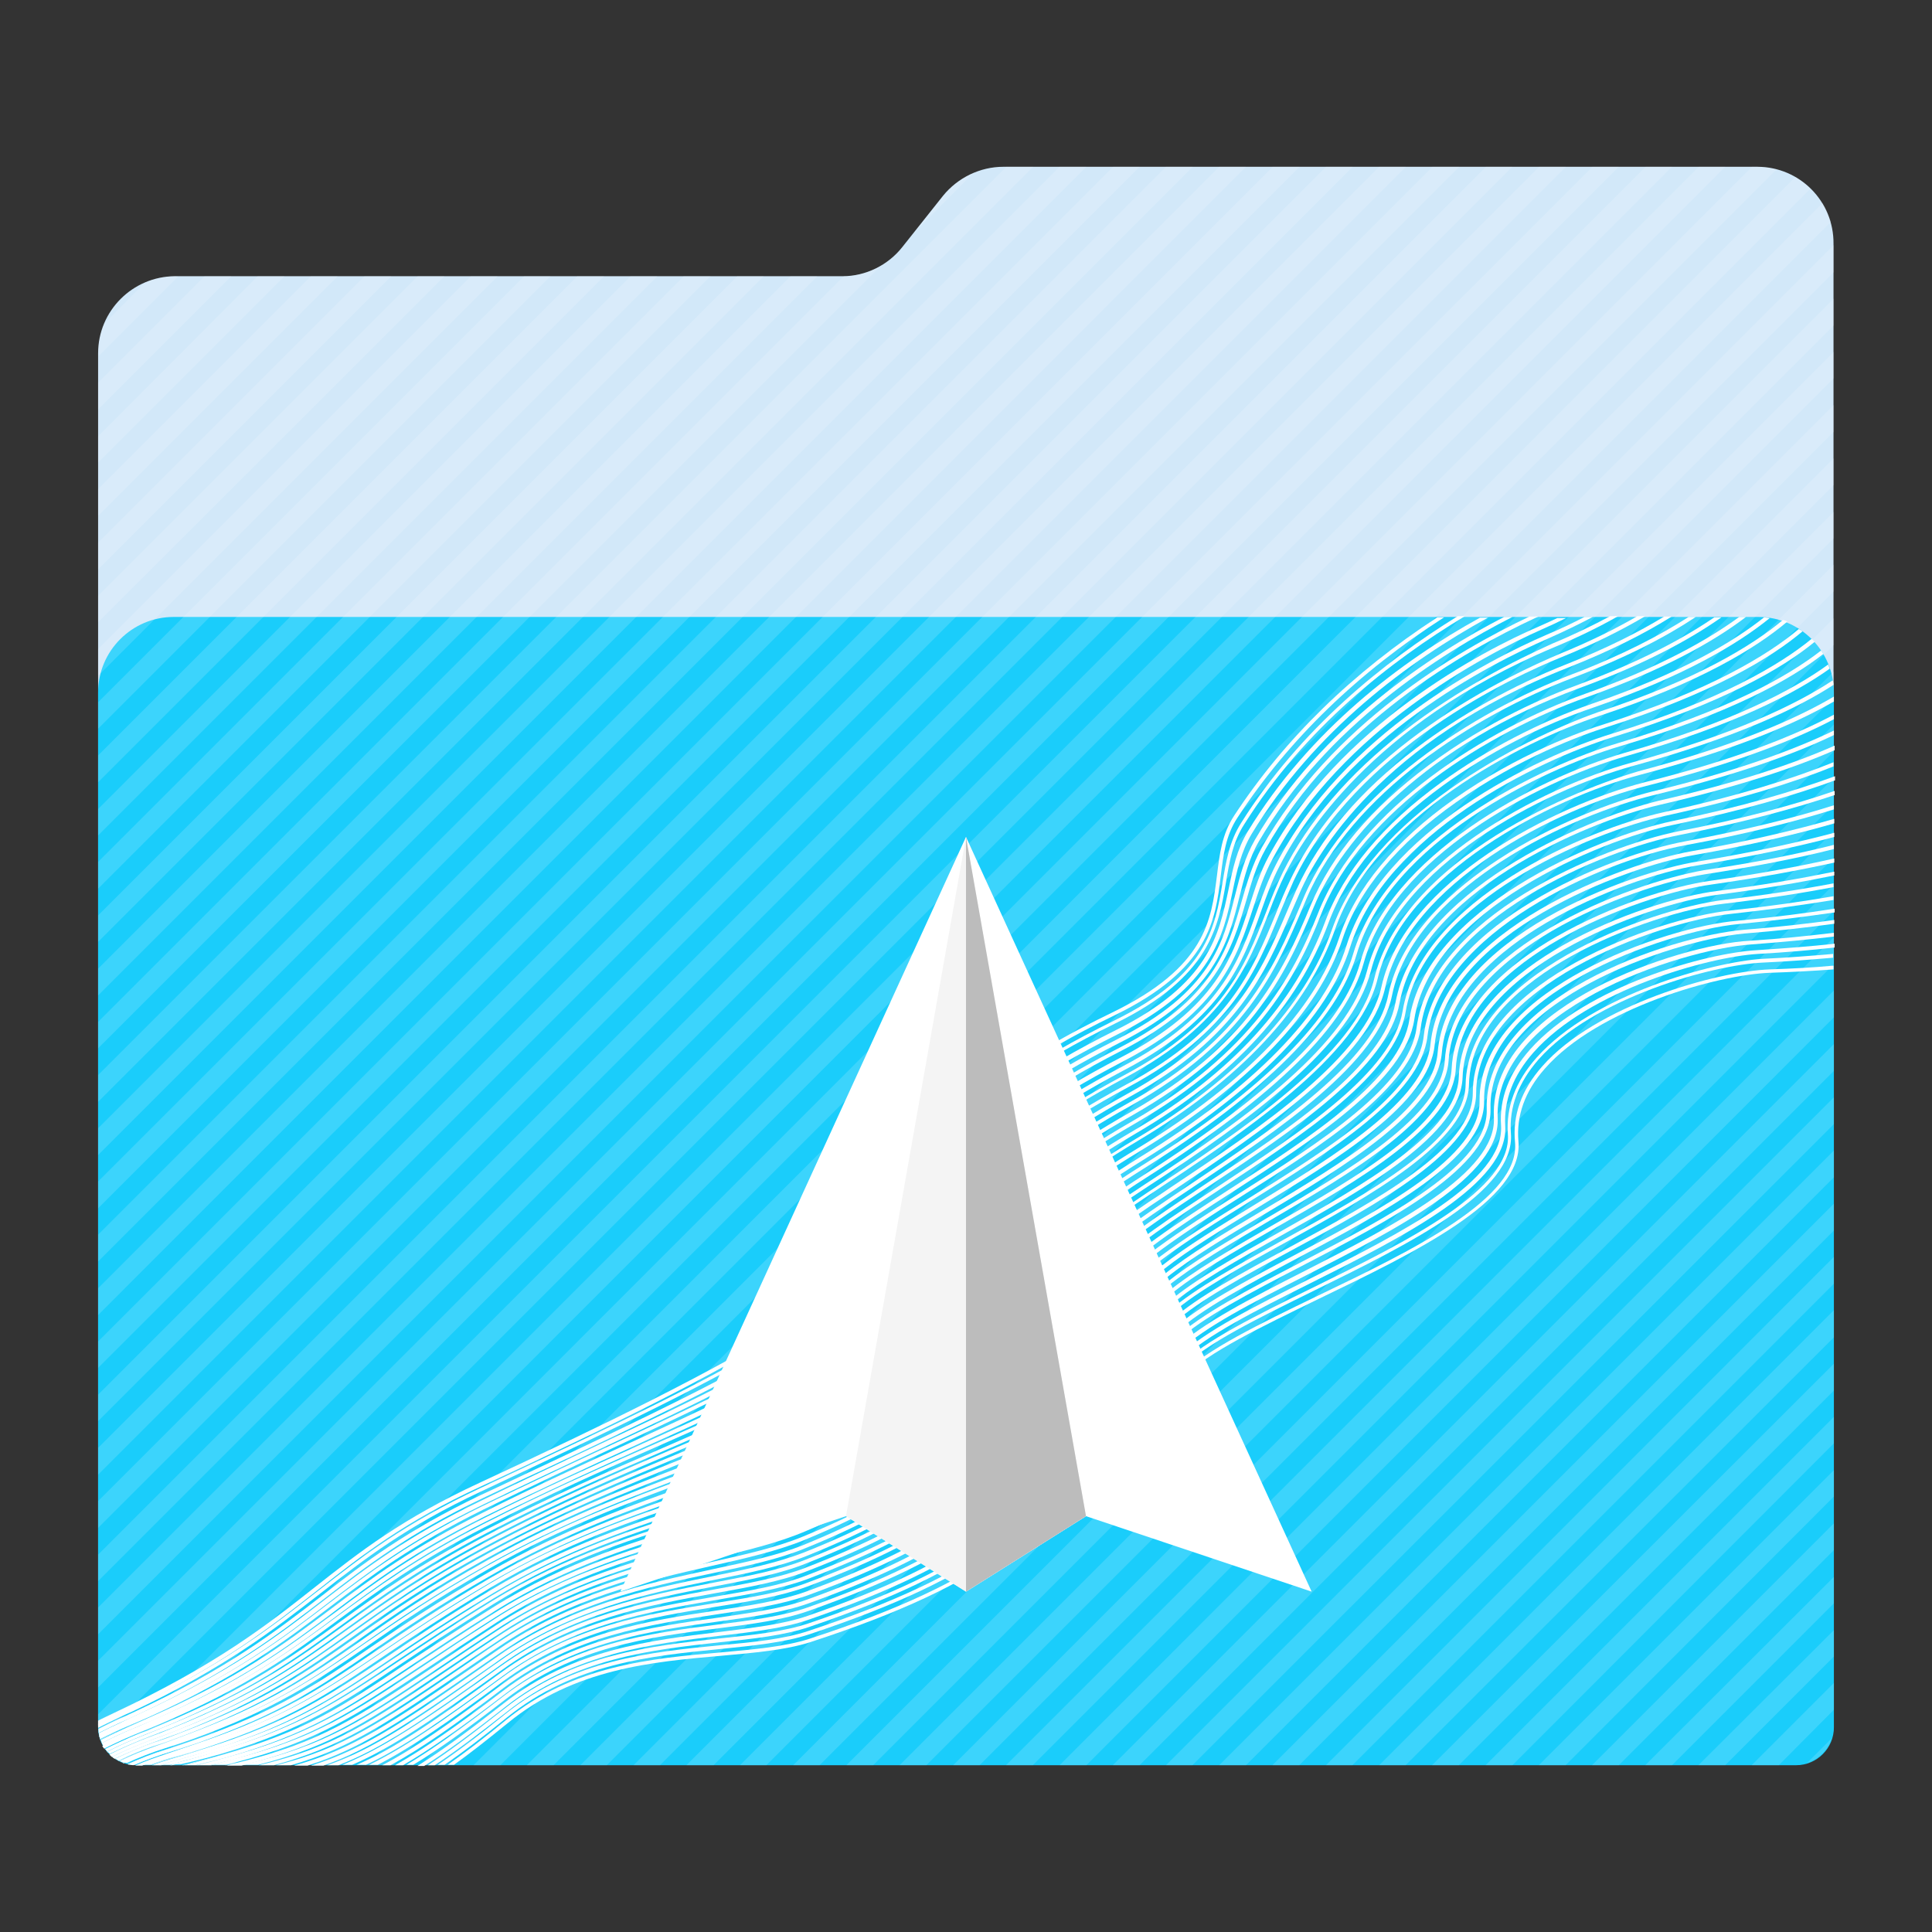 <?xml version="1.0" encoding="utf-8"?>
<!-- Generator: Adobe Illustrator 18.0.0, SVG Export Plug-In . SVG Version: 6.00 Build 0)  -->
<!DOCTYPE svg PUBLIC "-//W3C//DTD SVG 1.1//EN" "http://www.w3.org/Graphics/SVG/1.1/DTD/svg11.dtd">
<svg version="1.1"
	 id="Layer_2" xmlns:dc="http://purl.org/dc/elements/1.1/" xmlns:cc="http://creativecommons.org/ns#" xmlns:svg="http://www.w3.org/2000/svg" xmlns:rdf="http://www.w3.org/1999/02/22-rdf-syntax-ns#"
	 xmlns="http://www.w3.org/2000/svg" xmlns:xlink="http://www.w3.org/1999/xlink" x="0px" y="0px" viewBox="0 0 512 512"
	 enable-background="new 0 0 512 512" xml:space="preserve">
<rect x="0" y="0" width="512" height="512" fill="#333333" stroke="none"/>
<g>
	<path id="path3_1_" fill="#d2e8f9" d="M465.7,44.2H265.9c-6.2,0-12.1,2.9-16,7.7l-10.8,13.6c-3.8,4.8-9.7,7.7-15.8,7.7h-177
		C35.1,73.3,26,82.4,26,93.6v363.8c0,5.7,4.6,10.3,10.3,10.3h439.3c5.7,0,10.3-4.6,10.3-10.3V73.3v-8.7
		C486,53.3,476.9,44.2,465.7,44.2z"/>
	<path id="path11_1_" fill="#1acdfb" d="M476,467.8H36c-5.5,0-10-4.5-10-10V183.5c0-11,9-20,20-20h420c11,0,20,9,20,20v274.3
		C486,463.3,481.5,467.8,476,467.8z"/>
	<g opacity="0.15">
		<path fill="#FFFFFF" d="M46.3,73.2c-2.8,0.1-5.5,0.6-7.9,1.7L27.7,85.7c-1,2.4-1.6,5.2-1.6,8v0.7l21.1-21.1L46.3,73.2L46.3,73.2z"
			/>
		<polygon fill="#FFFFFF" points="54.2,73.2 26,101.4 26,108.5 61.3,73.2 		"/>
		<polygon fill="#FFFFFF" points="68.3,73.2 26,115.6 26,122.6 75.4,73.2 		"/>
		<polygon fill="#FFFFFF" points="82.4,73.2 26,129.6 26,136.7 89.5,73.2 		"/>
		<polygon fill="#FFFFFF" points="96.6,73.2 26,143.8 26,150.9 103.7,73.2 		"/>
		<polygon fill="#FFFFFF" points="110.7,73.2 26,157.9 26,164.9 117.8,73.2 		"/>
		<polygon fill="#FFFFFF" points="124.8,73.2 26,172 26,179.1 131.9,73.2 		"/>
		<polygon fill="#FFFFFF" points="138.9,73.2 26,186.1 26,193.1 145.9,73.2 		"/>
		<polygon fill="#FFFFFF" points="153,73.2 26,200.2 26,207.3 160.1,73.2 		"/>
		<polygon fill="#FFFFFF" points="167.1,73.2 26,214.4 26,221.4 174.2,73.2 		"/>
		<polygon fill="#FFFFFF" points="181.2,73.2 26,228.4 26,235.5 188.3,73.2 		"/>
		<polygon fill="#FFFFFF" points="195.4,73.2 26,242.6 26,249.6 202.4,73.2 		"/>
		<polygon fill="#FFFFFF" points="209.5,73.2 26,256.7 26,263.8 216.6,73.2 		"/>
		<path fill="#FFFFFF" d="M249.9,52l-7.8,9.8l15.9-16C254.9,47.2,252.1,49.2,249.9,52z"/>
		<path fill="#FFFFFF" d="M223.6,73.2L26,270.8v7L233.4,70.5C230.4,72.2,227.1,73.2,223.6,73.2z"/>
		<polygon fill="#FFFFFF" points="266.7,44.2 26,284.9 26,292 273.8,44.2 		"/>
		<polygon fill="#FFFFFF" points="280.8,44.2 26,299 26,306.1 287.9,44.2 		"/>
		<polygon fill="#FFFFFF" points="295,44.2 26,313.1 26,320.2 302,44.2 		"/>
		<polygon fill="#FFFFFF" points="309,44.2 26,327.2 26,334.3 316.1,44.2 		"/>
		<polygon fill="#FFFFFF" points="323.1,44.2 26,341.4 26,348.5 330.2,44.2 		"/>
		<polygon fill="#FFFFFF" points="337.3,44.2 26,355.5 26,362.5 344.4,44.2 		"/>
		<polygon fill="#FFFFFF" points="351.4,44.2 26,369.6 26,376.6 358.5,44.2 		"/>
		<polygon fill="#FFFFFF" points="365.5,44.2 26,383.7 26,390.8 372.6,44.2 		"/>
		<polygon fill="#FFFFFF" points="379.6,44.2 26,397.8 26,404.9 386.7,44.2 		"/>
		<polygon fill="#FFFFFF" points="393.8,44.2 26,412 26,419 400.8,44.2 		"/>
		<polygon fill="#FFFFFF" points="407.9,44.2 26,426 26,433.1 415,44.2 		"/>
		<polygon fill="#FFFFFF" points="422,44.2 26,440.1 26,447.2 429,44.2 		"/>
		<path fill="#FFFFFF" d="M436.1,44.2L26,454.3v3.1c0,1.1,0.2,2.3,0.5,3.4L443.1,44.2H436.1z"/>
		<path fill="#FFFFFF" d="M450.2,44.2L29.4,465c1.3,1.2,2.9,2,4.6,2.5L457.2,44.2H450.2z"/>
		<path fill="#FFFFFF" d="M465.8,44.2h-1.5L40.8,467.8h7l423-422.9C469.1,44.5,467.5,44.2,465.8,44.2z"/>
		<path fill="#FFFFFF" d="M475.8,46.9L55,467.8h7L479.8,50C478.6,48.8,477.2,47.8,475.8,46.9z"/>
		<path fill="#FFFFFF" d="M483,53.8l-413.9,414h7.1l409-409C484.6,57,483.9,55.3,483,53.8z"/>
		<polygon fill="#FFFFFF" points="486,64.9 83.2,467.8 90.2,467.8 486,72.1 		"/>
		<polygon fill="#FFFFFF" points="486,79.1 97.2,467.8 104.3,467.8 486,86.2 		"/>
		<polygon fill="#FFFFFF" points="486,93.2 111.4,467.8 118.4,467.8 486,100.2 		"/>
		<polygon fill="#FFFFFF" points="486,107.3 125.5,467.8 132.6,467.8 486,114.4 		"/>
		<polygon fill="#FFFFFF" points="486,121.4 139.6,467.8 146.7,467.8 486,128.5 		"/>
		<polygon fill="#FFFFFF" points="486,135.6 153.8,467.8 160.8,467.8 486,142.6 		"/>
		<polygon fill="#FFFFFF" points="486,149.6 167.9,467.8 174.9,467.8 486,156.7 		"/>
		<polygon fill="#FFFFFF" points="486,163.8 181.9,467.8 189.1,467.8 486,170.9 		"/>
		<polygon fill="#FFFFFF" points="486,177.9 196.1,467.8 203.1,467.8 486,184.9 		"/>
		<polygon fill="#FFFFFF" points="486,192 210.2,467.8 217.2,467.8 486,199.1 		"/>
		<polygon fill="#FFFFFF" points="486,206.1 224.3,467.8 231.4,467.8 486,213.2 		"/>
		<polygon fill="#FFFFFF" points="486,220.2 238.4,467.8 245.5,467.8 486,227.3 		"/>
		<polygon fill="#FFFFFF" points="486,234.4 252.6,467.8 259.6,467.8 486,241.4 		"/>
		<polygon fill="#FFFFFF" points="486,248.4 266.6,467.8 273.7,467.8 486,255.5 		"/>
		<polygon fill="#FFFFFF" points="486,262.5 280.8,467.8 287.9,467.8 486,269.6 		"/>
		<polygon fill="#FFFFFF" points="486,276.7 294.9,467.8 302,467.8 486,283.8 		"/>
		<polygon fill="#FFFFFF" points="486,290.8 309,467.8 316,467.8 486,297.9 		"/>
		<polygon fill="#FFFFFF" points="486,304.9 323.1,467.8 330.2,467.8 486,312 		"/>
		<polygon fill="#FFFFFF" points="486,319 337.2,467.8 344.3,467.8 486,326.1 		"/>
		<polygon fill="#FFFFFF" points="486,333.1 351.4,467.8 358.4,467.8 486,340.2 		"/>
		<polygon fill="#FFFFFF" points="486,347.2 365.5,467.8 372.5,467.8 486,354.4 		"/>
		<polygon fill="#FFFFFF" points="486,361.4 379.5,467.8 386.6,467.8 486,368.5 		"/>
		<polygon fill="#FFFFFF" points="486,375.5 393.7,467.8 400.8,467.8 486,382.5 		"/>
		<polygon fill="#FFFFFF" points="486,389.6 407.8,467.8 414.9,467.8 486,396.6 		"/>
		<polygon fill="#FFFFFF" points="486,403.7 421.9,467.8 429,467.8 486,410.8 		"/>
		<polygon fill="#FFFFFF" points="486,417.9 436,467.8 443.1,467.8 486,424.9 		"/>
		<polygon fill="#FFFFFF" points="486,432 450.1,467.8 457.2,467.8 486,439 		"/>
		<polygon fill="#FFFFFF" points="486,446 464.2,467.8 471.4,467.8 486,453.1 		"/>
		<path fill="#FFFFFF" d="M485.4,460.7l-6.5,6.5C482,466.2,484.4,463.8,485.4,460.7z"/>
	</g>
</g>
<g id="g13">
	<path id="path15" fill="#FFFFFF" d="M31,454.6c0.9-0.4,1.8-0.8,2.7-1.2c25.2-12.1,38.1-22.3,50.6-32.1c11.7-9.2,22.8-18,43.2-27.4
		c34-15.8,61.1-29,82.6-42.4c15-9.4,19.9-18.9,25-29.1c7.6-15,16.3-32,60.2-53.3c25.2-12.2,26.8-25.3,28.2-36.9
		c0.7-5.6,1.3-10.8,4.5-15.6c13.5-20.6,31.9-38.4,54.7-53h-1.8c-22.4,14.6-40.4,32.1-53.8,52.5c-3.3,5-3.9,10.3-4.6,16
		c-1.5,11.9-3,24.2-27.7,36.2c-44.2,21.4-52.9,38.6-60.6,53.8c-5.1,10-9.9,19.5-24.7,28.7C188,364,161,377.2,127,393
		c-20.5,9.5-31.6,18.2-43.4,27.5c-12.9,10.2-26.3,20.7-53.5,33.5c-1.4,0.7-2.8,1.3-4.1,2v1.1C27.6,456.2,29.3,455.4,31,454.6z"/>
	<path id="path17" fill="#FFFFFF" d="M328.9,218.1c-3.1,4.9-4,10.2-4.9,15.7c-2,12.1-4.1,24.6-28.8,36.7
		c-43.3,21.3-52.3,38.3-60.2,53.3c-5.3,10-10.3,19.5-25.4,28.8c-20.4,12.6-44.6,24.1-82.4,41.8c-20.2,9.5-31.1,18-42.8,27.1
		c-12.5,9.7-25.3,19.8-50.7,31.7c-1,0.5-2.1,1-3.2,1.5c-1.6,0.7-3.1,1.5-4.5,2.2v0.7c0,0.1,0,0.2,0,0.3c1.9-1,3.9-1.9,5.9-2.9
		c1.1-0.5,2.1-1,3.1-1.4c24.9-11.8,37.6-21.8,50-31.4c11.6-9,22.5-17.6,42.6-27c37.8-17.8,62-29.3,82.5-41.9
		c15.3-9.4,20.4-19,25.7-29.2c7.9-14.9,16.8-31.7,59.8-52.9c25.1-12.3,27.3-25.7,29.3-37.4c0.9-5.5,1.8-10.6,4.8-15.3
		c16.1-25.6,38.9-43.4,58.5-55.2h-1.9C366.9,175.3,344.7,193,328.9,218.1z"/>
	<path id="path19" fill="#FFFFFF" d="M33.7,453.4c-0.9,0.4-1.8,0.8-2.7,1.2c-1.7,0.8-3.4,1.6-5,2.4l0,0c1.5-0.7,3-1.5,4.5-2.2
		C31.6,454.4,32.6,453.9,33.7,453.4z"/>
	<path id="path21" fill="#FFFFFF" d="M330.7,220.3c-2.9,4.8-4,9.9-5.1,15.3c-2.6,12.3-5.2,25.1-29.9,37.4
		c-42.5,21.2-51.7,38-59.8,52.9c-5.5,10.1-10.8,19.6-26.1,29c-17.5,10.6-38.7,20.7-65.6,33.4c-5.4,2.5-10.9,5.2-16.8,7.9
		c-19.8,9.5-30.7,17.8-42.1,26.7c-12.3,9.5-25.1,19.4-50.2,31c-1.2,0.6-2.4,1.1-3.6,1.7c-1.9,0.9-3.7,1.7-5.4,2.6c0,0.3,0,0.6,0.1,1
		c2.2-1.1,4.4-2.2,6.8-3.2c1.2-0.5,2.4-1.1,3.5-1.6c24.6-11.5,37.2-21.3,49.4-30.7c11.4-8.8,22.2-17.2,41.9-26.6
		c5.8-2.8,11.4-5.4,16.8-7.9c26.9-12.7,48.2-22.8,65.7-33.4c15.6-9.5,20.9-19.1,26.5-29.3c8.1-14.7,17.2-31.4,59.4-52.4
		c25.1-12.5,28-26.1,30.5-38.1c1.1-5.3,2.2-10.3,5-15c16.6-27.4,41.7-45.8,62.6-57.3h-2.1C371.5,175.1,347.1,193.4,330.7,220.3z"/>
	<path id="path23" fill="#FFFFFF" d="M35.1,453.9c-1,0.5-2.1,0.9-3.1,1.4c-2.1,0.9-4,1.9-5.9,2.9c0,0,0,0,0,0.1
		c1.7-0.9,3.5-1.8,5.4-2.6C32.7,455,33.9,454.4,35.1,453.9z"/>
	<path id="path25" fill="#FFFFFF" d="M332.6,222.5c-2.7,4.7-4,9.6-5.3,14.8c-3.1,12.6-6.4,25.6-31.2,38.1
		c-41.6,21-51.1,37.7-59.4,52.4c-5.8,10.1-11.2,19.7-26.9,29.1c-15,9-32.5,17.2-54.6,27.6c-8.7,4.1-17.8,8.4-27.7,13.2
		c-19.5,9.4-30.7,18-41.5,26.3c-12.2,9.4-24.9,19.1-49.6,30.4c-1.3,0.6-2.6,1.2-4,1.9c-2.2,1-4.2,2-6.2,3c0,0.3,0.1,0.6,0.2,0.9
		c2.4-1.2,4.9-2.4,7.5-3.5c1.4-0.6,2.7-1.2,4.1-1.8c24.2-11.1,36.7-20.7,48.8-30c11.3-8.6,22-16.8,41.3-26.2
		c9.9-4.8,18.9-9,27.7-13.2c22.2-10.4,39.7-18.7,54.7-27.7c15.9-9.5,21.4-19.2,27.3-29.5c8.3-14.6,17.7-31.1,59-52
		c25.2-12.7,28.7-26.6,31.7-38.8c1.3-5.1,2.5-10,5.1-14.5c17.9-30.6,48.1-49.8,67.2-59.5h-2.2C379.2,173.5,350.1,192.5,332.6,222.5z
		"/>
	<path id="path27" fill="#FFFFFF" d="M36.4,454.3c-1.1,0.5-2.3,1-3.5,1.6c-2.4,1-4.6,2.1-6.8,3.2c0,0,0,0,0,0.1c2-1,4.1-2,6.2-3
		C33.7,455.6,35.1,455,36.4,454.3z"/>
	<path id="path29" fill="#FFFFFF" d="M334.4,224.6c-2.5,4.5-3.9,9.2-5.3,14.1c-3.7,12.9-7.6,26.2-32.5,39
		c-40.7,20.9-50.4,37.4-58.9,51.9c-6.3,10.6-11.7,19.8-27.7,29.3c-13.4,7.9-29.3,15.3-47.7,23.9c-10.3,4.8-22,10.3-34.6,16.4
		c-19.1,9.4-30.1,17.8-40.8,25.9c-12.1,9.2-24.6,18.7-49,29.6c-1.5,0.7-3,1.4-4.6,2.1c-2.4,1.1-4.8,2.2-7,3.3
		c0.1,0.3,0.2,0.6,0.2,0.8c2.6-1.3,5.3-2.6,8.2-3.8c1.4-0.6,2.8-1.2,4.2-1.8C63,444.4,75.4,435,87.5,425.8
		c10.7-8.1,21.7-16.4,40.7-25.8c12.5-6.1,24.2-11.6,34.5-16.4c18.4-8.6,34.4-16,47.8-23.9c16.3-9.6,22-19.3,28.1-29.7
		c8.5-14.4,18.1-30.8,58.5-51.5c25.4-13,29.4-27.1,33.1-39.6c1.4-4.9,2.7-9.5,5.2-13.9c18.5-33.1,52.7-52.5,71.4-61.2
		c0.3-0.1,0.6-0.3,0.9-0.4h-2.4C386.3,172.4,352.8,191.9,334.4,224.6z"/>
	<path id="path31" fill="#FFFFFF" d="M37.8,454.8c-1.3,0.6-2.7,1.2-4.1,1.8c-2.6,1.1-5.1,2.3-7.5,3.5c0,0,0,0,0,0.1
		c2.2-1.1,4.5-2.3,7-3.3C34.8,456.1,36.4,455.4,37.8,454.8z"/>
	<path id="path33" fill="#FFFFFF" d="M336.3,226.8c-2.3,4.2-3.7,8.6-5.2,13.3c-4.3,13.3-8.8,27-34,40.1
		c-39.9,20.7-49.8,37-58.5,51.4c-6.5,10.7-12.1,20-28.5,29.5c-12.2,7.1-26.5,13.6-43,21.2c-11.7,5.4-24.9,11.4-39.2,18.6
		c-18.7,9.3-29.6,17.5-40.1,25.4c-12.6,9.5-24.6,18.5-48.8,29.1c-1.5,0.7-3.1,1.4-4.7,2.1c-2.7,1.2-5.2,2.4-7.6,3.6
		c0.1,0.3,0.2,0.5,0.3,0.8c2.7-1.4,5.7-2.8,8.7-4c1.6-0.7,3.1-1.3,4.6-1.9c23.7-10.5,35.6-19.4,48.1-28.8
		c10.5-7.9,21.4-16.1,40-25.3c14.4-7.1,27.6-13.2,39.2-18.5c16.5-7.6,30.8-14.1,43-21.3c16.6-9.7,22.6-19.5,28.9-29.8
		c8.7-14.3,18.5-30.4,58.1-51c25.6-13.3,30.3-27.8,34.5-40.7c1.5-4.6,2.9-8.9,5.2-13.1c18.4-34.2,56-53.9,71.3-60.7
		c2.3-1,4.4-2,6.4-3h-2.3c-1.5,0.7-3,1.4-4.6,2.1C392.7,172.5,354.9,192.3,336.3,226.8z"/>
	<path id="path35" fill="#FFFFFF" d="M38.9,455.4c-1.4,0.6-2.8,1.2-4.2,1.8c-2.9,1.2-5.6,2.5-8.2,3.8c0,0,0,0,0,0.1
		c2.4-1.2,4.9-2.5,7.6-3.6C35.8,456.8,37.4,456.1,38.9,455.4z"/>
	<path id="path37" fill="#FFFFFF" d="M338.2,229c-2,3.9-3.5,7.9-5,12.2c-4.9,13.7-10,27.9-35.7,41.4c-39,20.6-49.1,36.7-58,50.9
		c-6.7,10.8-12.6,20.1-29.3,29.7c-11.3,6.5-24.4,12.4-39.5,19.2c-12.6,5.7-26.9,12.1-42.6,20c-18.3,9.3-29,17.2-39.4,25
		c-12.6,9.3-24.5,18.2-48.4,28.5c-1.6,0.7-3.3,1.5-5.1,2.2c-2.9,1.2-5.6,2.5-8.2,3.8c0.1,0.3,0.2,0.5,0.4,0.8c2.9-1.5,6-2.9,9.3-4.2
		c1.7-0.7,3.3-1.3,4.8-2c23.5-10.2,35.4-19,47.8-28.3c10.4-7.7,21.1-15.7,39.3-24.9c15.7-7.9,30-14.3,42.6-20
		c15.2-6.8,28.2-12.7,39.6-19.2c17-9.7,23.2-19.6,29.7-30c8.8-14.1,18.8-30.1,57.6-50.6c26-13.7,31.4-28.7,36.1-42
		c1.5-4.2,2.9-8.2,4.9-12c17.6-34.2,55.6-53.5,71.2-60.3c4.3-1.9,8.2-3.8,11.8-5.7h-2.2c-3.1,1.6-6.4,3.2-10,4.7
		C394.2,175,356,194.5,338.2,229z"/>
	<path id="path39" fill="#FFFFFF" d="M40.2,455.9c-1.5,0.6-3,1.3-4.6,1.9c-3.1,1.3-6,2.6-8.7,4c0,0,0,0,0,0.1
		c2.6-1.3,5.3-2.6,8.2-3.8C36.9,457.4,38.6,456.6,40.2,455.9z"/>
	<path id="path41" fill="#FFFFFF" d="M372,193.8c-14.6,11.3-25.3,23.9-32,37.3c-1.7,3.5-3.1,7-4.5,10.7
		c-5.6,14.3-11.3,29.1-37.5,43.1c-38.1,20.4-48.4,36.3-57.5,50.4c-7,10.8-13,20.2-30.2,29.9c-10.6,6-22.7,11.3-36.8,17.5
		c-13.4,5.9-28.6,12.6-45.4,21.2c-17.9,9.2-28.5,17-38.8,24.5c-12.5,9.2-24.3,17.9-48.1,28c-1.7,0.8-3.5,1.5-5.4,2.3
		c-3.1,1.3-5.9,2.6-8.7,4c0.1,0.2,0.3,0.5,0.5,0.7c3-1.5,6.2-3,9.7-4.4c1.8-0.7,3.4-1.4,5.1-2.1c23.3-10,35.1-18.6,47.5-27.8
		c10.2-7.5,20.8-15.3,38.6-24.4c16.7-8.6,31.9-15.3,45.3-21.2c14.1-6.2,26.2-11.6,36.8-17.6c17.4-9.8,23.8-19.7,30.5-30.2
		c9-14,19.2-29.8,57.1-50.1c26.5-14.2,32.6-29.8,38-43.6c1.4-3.7,2.8-7.2,4.5-10.6c4.4-8.9,22.5-39.4,71-59.8
		c6.5-2.7,12.2-5.5,17.1-8.3h-2.1c-4.5,2.4-9.6,4.9-15.4,7.3C401.6,175,386.7,182.4,372,193.8z"/>
	<path id="path43" fill="#FFFFFF" d="M41.4,456.5c-1.6,0.7-3.2,1.3-4.8,2c-3.3,1.3-6.4,2.7-9.3,4.2c0,0,0,0,0,0.1
		c2.7-1.4,5.6-2.7,8.7-4C37.9,458,39.6,457.2,41.4,456.5z"/>
	<path id="path45" fill="#FFFFFF" d="M341.9,233.3c-1.4,2.9-2.6,5.8-3.8,8.9c-6.2,15-12.5,30.6-39.6,45.2
		c-37.4,20.2-47.8,35.9-57,49.9c-7.2,10.9-13.4,20.4-31,30.1c-10.1,5.6-21.5,10.5-34.8,16.3c-14,6-29.8,12.9-47.3,21.9
		c-17.5,9.1-27.9,16.7-38,24c-12.5,9.1-24.3,17.7-47.8,27.5c-1.8,0.8-3.7,1.6-5.6,2.3c-3.2,1.3-6.2,2.7-9.1,4.1
		c0.2,0.2,0.3,0.5,0.5,0.7c3.1-1.6,6.5-3.1,10-4.5c1.8-0.7,3.6-1.4,5.3-2.1c23.2-9.7,34.9-18.3,47.3-27.3
		c10.1-7.3,20.5-14.9,37.9-24s33.3-15.9,47.2-21.9c13.3-5.7,24.7-10.7,34.9-16.3c17.7-9.9,24.3-19.9,31.3-30.4
		c9.1-13.8,19.5-29.5,56.7-49.6c27.4-14.7,34.1-31.2,40-45.7c1.3-3.1,2.5-6,3.8-8.9c16.6-35,58.5-54.3,70.9-59.3
		c8.9-3.6,16.2-7.3,22.3-10.9h-2.1c-5.7,3.3-12.5,6.7-20.6,10C400.8,178.6,358.6,197.9,341.9,233.3z"/>
	<path id="path47" fill="#FFFFFF" d="M42.6,457.1c-1.6,0.7-3.3,1.4-5.1,2.1c-3.4,1.4-6.6,2.8-9.7,4.4c0,0,0,0,0,0.1
		c2.9-1.5,5.9-2.8,9.1-4.1C38.9,458.6,40.7,457.8,42.6,457.1z"/>
	<path id="path49" fill="#FFFFFF" d="M375.3,198.3c-14.9,11.3-25.5,23.8-31.6,37.2c-0.9,2-1.8,4.1-2.7,6.2
		c-6.5,15.3-13.9,32.5-42.1,48.1c-36,19.9-46.5,35.5-55.8,49.2c-7.5,11.2-14,20.8-32.5,30.4c-9.2,4.8-19.4,9.1-31.1,14.1
		c-15,6.4-31.9,13.6-50.9,23.6c-17,9-27.3,16.4-37.2,23.5c-13,9.4-24.3,17.5-47.7,27c-1.9,0.8-3.8,1.6-5.8,2.4
		c-3.3,1.3-6.5,2.7-9.4,4.2c0.2,0.2,0.4,0.4,0.6,0.6c3.2-1.6,6.7-3.1,10.3-4.5c2.1-0.8,4.1-1.6,6-2.3c22.6-9.3,33.8-17.4,46.6-26.6
		c9.9-7.1,20.1-14.5,37.1-23.5c18.9-10,35.9-17.2,50.8-23.5c11.8-5,21.9-9.3,31.2-14.1c18.7-9.8,25.3-19.5,32.9-30.8
		c9.2-13.7,19.7-29.2,55.5-48.9c28.5-15.7,36-33.2,42.6-48.6c0.9-2.1,1.8-4.1,2.7-6.2c4-8.9,20.9-39.3,70.8-58.9
		c11.4-4.5,20.4-9.1,27.4-13.5h-2c-6.7,4.1-15.2,8.4-25.8,12.6C401,181.6,386.9,189.5,375.3,198.3z"/>
	<path id="path51" fill="#FFFFFF" d="M43.7,457.7c-1.7,0.7-3.5,1.4-5.3,2.1c-3.6,1.4-6.9,2.9-10,4.5c0,0,0,0,0.1,0.1
		c3-1.5,6.1-2.9,9.4-4.2C39.9,459.3,41.8,458.5,43.7,457.7z"/>
	<path id="path53" fill="#FFFFFF" d="M345.6,237.6l-1,2.4c-7.1,16.6-15.1,35.3-45.2,52.1c-35.1,19.6-45.8,35.1-55.2,48.7
		c-7.8,11.3-14.5,21-33.5,30.7c-8.8,4.5-19,8.7-29.7,13.2c-15.4,6.4-32.8,13.6-52.3,24c-16.5,8.8-27.1,16.4-36.4,23
		c-12.9,9.2-24.1,17.2-47,26.4c-2.1,0.9-4.3,1.7-6.6,2.6c-3.4,1.3-6.7,2.8-9.7,4.3c0.2,0.2,0.4,0.4,0.6,0.6
		c3.3-1.6,6.8-3.1,10.5-4.5c2.3-0.8,4.4-1.6,6.5-2.4c22.3-9,33.5-17,46.2-26.1c9.3-6.6,19.8-14.1,36.2-23
		c19.4-10.4,36.8-17.6,52.2-24c10.8-4.5,20.9-8.7,29.8-13.2c19.2-9.8,26-19.6,33.8-31c9.4-13.5,20-28.9,54.9-48.4
		c30.4-17,38.5-35.9,45.6-52.6l1-2.4c12-27.8,44.3-48.4,70.6-58.4c14.2-5.4,24.7-10.9,32.5-16.1h-1.9c-7.5,4.8-17.5,10.1-30.9,15.2
		C390.3,188.8,357.7,209.6,345.6,237.6z"/>
	<path id="path55" fill="#FFFFFF" d="M45.4,458.1c-1.9,0.8-3.9,1.5-6,2.3c-3.7,1.4-7.1,2.9-10.3,4.5c0,0,0.1,0,0.1,0.1
		c3-1.5,6.2-3,9.7-4.3C41.1,459.8,43.3,458.9,45.4,458.1z"/>
	<path id="path57" fill="#FFFFFF" d="M378.6,202.8c-15.2,11.3-25.7,23.8-31.2,37c-7.8,19-17.3,37.5-47.6,54.8
		c-34.2,19.4-45,34.7-54.6,48.1c-8.1,11.4-15,21.2-34.5,30.9c-8.5,4.3-18.3,8.3-28.7,12.5c-15.7,6.3-33.4,13.5-53.2,24.2
		c-16.2,8.7-26.6,16.1-35.7,22.6c-12.7,9-23.9,16.9-46.4,25.7c-2.2,0.9-4.6,1.8-7.1,2.7c-3.5,1.3-6.8,2.8-9.9,4.3
		c0.2,0.2,0.5,0.4,0.7,0.5c3.3-1.6,6.9-3.1,10.7-4.5c2.3-0.8,4.4-1.6,6.4-2.3c22.3-8.8,33.5-16.7,46.2-25.7
		c9.1-6.5,19.5-13.8,35.6-22.5c19.7-10.6,37.5-17.8,53.1-24.1c10.4-4.2,20.2-8.2,28.8-12.5c19.7-9.9,26.7-19.8,34.8-31.2
		c9.5-13.4,20.2-28.5,54.2-47.8c30.5-17.4,40.1-36,48-55.2c7.5-18.2,29.9-43,70.5-58c17.2-6.3,29.1-12.8,37.5-18.7h-1.9
		c-8,5.5-19.5,11.7-35.9,17.8C410.4,184.3,394.4,191,378.6,202.8z"/>
	<path id="path59" fill="#FFFFFF" d="M46.8,458.6c-2.1,0.8-4.2,1.6-6.5,2.4c-3.8,1.4-7.2,2.9-10.5,4.5c0,0,0.1,0,0.1,0.1
		c3.1-1.5,6.4-3,9.9-4.3C42.2,460.4,44.5,459.5,46.8,458.6z"/>
	<path id="path61" fill="#FFFFFF" d="M349.3,242c-6.7,17-17.7,36.9-49,55c-33.7,19.4-44.7,34.4-54.5,47.6
		c-8.3,11.3-15.5,21-34.9,31.1c-8.7,4.6-18.5,8.4-29.9,12.8c-15.4,6-32.9,12.8-51.9,23.3c-15.5,8.5-25.6,15.6-34.5,21.9
		c-13.4,9.4-24.2,17-47,25.6c-2.2,0.9-4.6,1.8-7,2.6c-3.5,1.3-6.8,2.7-10,4.2c0.3,0.2,0.5,0.3,0.8,0.5c3.3-1.6,6.9-3.1,10.7-4.3
		c2.5-0.8,4.8-1.7,7-2.5c22-8.4,32.8-16,46-25.3c8.9-6.3,19-13.3,34.4-21.8c19-10.5,36.4-17.3,51.8-23.2c11.4-4.4,21.2-8.3,30-12.9
		c19.5-10.2,26.8-20.1,35.2-31.4c9.7-13.1,20.7-28,54.2-47.4c31.6-18.2,42.7-38.3,49.4-55.5c10.9-27.8,44.7-48.4,70.3-57.5
		c20.5-7.3,33.8-14.8,42.3-21.3h-1.8c-8.2,6-21,13.3-40.9,20.4C394.4,193.1,360.3,213.9,349.3,242z"/>
	<path id="path63" fill="#FFFFFF" d="M47.6,459.3c-2,0.8-4.2,1.6-6.4,2.3c-3.8,1.3-7.3,2.8-10.7,4.5c0,0,0.1,0,0.1,0.1
		c3.1-1.5,6.4-2.9,10-4.2C43.1,461.1,45.4,460.2,47.6,459.3z"/>
	<path id="path65" fill="#FFFFFF" d="M382,207.3c-15.5,11.2-25.9,23.7-30.8,36.9c-8.2,22-24.7,40.1-50.4,55.2
		c-32.7,19.2-43.9,34-53.8,47c-8.6,11.4-16.1,21.2-35.9,31.4c-8.5,4.4-18.1,8-29.2,12.2c-15.7,5.9-33.4,12.6-52.6,23.4
		c-14.9,8.3-24.8,15.2-33.5,21.3c-13.4,9.3-24.2,16.8-46.6,25.1c-2.4,0.9-4.9,1.9-7.6,2.8c-3.5,1.2-6.8,2.6-9.9,4.1
		c0.3,0.1,0.6,0.3,0.9,0.4c3.3-1.5,6.8-2.9,10.5-4.2c2.6-0.8,5-1.7,7.3-2.5c22-8.2,32.7-15.7,46-24.9c8.7-6.1,18.6-12.9,33.4-21.2
		c19.2-10.7,36.9-17.4,52.5-23.3c10.7-4,20.7-7.8,29.3-12.3c20-10.3,27.5-20.2,36.2-31.7c9.8-13,21-27.6,53.5-46.8
		c25.9-15.2,42.6-33.5,50.8-55.7c4.8-13,15.1-25.3,30.4-36.4c11.6-8.4,26.1-16,39.8-20.6c24-8.3,38.2-16.8,46.7-23.7
		c-0.5-0.1-1-0.1-1.5-0.2c-8,6.4-22,14.8-45.6,22.9C408.3,191.2,393.7,198.8,382,207.3z"/>
	<path id="path67" fill="#FFFFFF" d="M49.1,459.8c-2.2,0.8-4.6,1.7-7,2.5c-3.8,1.3-7.3,2.8-10.7,4.3c0,0,0.1,0,0.1,0.1
		c3.1-1.5,6.4-2.9,9.9-4.1C44.2,461.7,46.7,460.8,49.1,459.8z"/>
	<path id="path69" fill="#FFFFFF" d="M353,246.3c-7.1,20.3-25,39.5-51.8,55.4c-31.8,19-43.1,33.5-53.1,46.4
		c-8.9,11.5-16.6,21.4-37,31.7c-8.3,4.2-18.1,7.8-28.5,11.6c-15.9,5.8-33.8,12.5-53.2,23.4c-14.3,8.1-24,14.8-32.5,20.6
		c-13.4,9.3-24.3,16.8-46.7,24.8c-2.5,0.9-5.1,1.9-7.9,2.8c-3.4,1.2-6.7,2.5-9.8,3.9c0.3,0.1,0.7,0.2,1.1,0.3
		c3.2-1.4,6.6-2.8,10.2-3.9c2.5-0.8,5-1.6,7.2-2.4c22.1-8,33-15.5,46.4-24.7c8.5-5.9,18.1-12.5,32.4-20.6
		c19.3-11,37.3-17.5,53.1-23.4c10.4-3.8,20.2-7.4,28.6-11.7c20.6-10.4,28.3-20.4,37.3-32c9.9-12.8,21.2-27.3,52.8-46.2
		c27-16.1,45-35.4,52.2-56c10.4-29.8,49-49.6,70.1-56.6c26.5-8.8,41.4-17.9,49.8-25c-0.4-0.2-0.8-0.3-1.2-0.4
		c-8.4,7-23.1,15.9-48.9,24.4C402.5,196.2,363.6,216.2,353,246.3z"/>
	<path id="path71" fill="#FFFFFF" d="M50.3,460.5c-2.3,0.8-4.7,1.7-7.3,2.5c-3.7,1.2-7.2,2.6-10.5,4.2c0.1,0,0.1,0,0.2,0.1
		c3.1-1.4,6.3-2.8,9.8-3.9C45.2,462.3,47.8,461.4,50.3,460.5z"/>
	<path id="path73" fill="#FFFFFF" d="M385.3,211.8c-15.6,11-26.1,23.7-30.4,36.7c-6.4,19.2-24.8,38.4-53.2,55.7
		c-30.9,18.7-42.3,33.1-52.3,45.8c-9.2,11.6-17.2,21.6-38.1,32.1c-8.1,4.1-17.8,7.5-27.9,11.1c-16.1,5.7-34.3,12.2-53.8,23.4
		c-13.7,7.9-23.1,14.3-31.3,19.9c-14.1,9.7-24.7,16.9-47.1,24.7c-2.5,0.9-5.1,1.8-7.9,2.7c-3.3,1.1-6.4,2.3-9.4,3.7
		c0.4,0.1,0.9,0.1,1.4,0.2c3-1.3,6.2-2.5,9.5-3.5c2.7-0.8,5.2-1.6,7.6-2.4c21.9-7.7,32.4-14.9,46.4-24.5
		c8.3-5.7,17.6-12.1,31.3-19.9c19.4-11.2,37.6-17.6,53.6-23.4c10.2-3.6,19.9-7.1,28-11.2c21.1-10.6,29.1-20.7,38.4-32.4
		c10-12.6,21.3-26.9,52.1-45.5c28.6-17.4,47.2-36.8,53.6-56.2c4.2-12.8,14.6-25.3,30.1-36.2c16.7-11.8,33.5-17.9,39.9-19.9
		c28.1-9,43.5-18.3,51.9-25.4c-0.3-0.2-0.6-0.4-1-0.6c-8.3,7-23.6,16.2-51.2,25.1C419,193.8,402.2,199.9,385.3,211.8z"/>
	<path id="path75" fill="#FFFFFF" d="M51.2,461.2c-2.3,0.8-4.7,1.6-7.2,2.4c-3.6,1.1-7,2.5-10.2,3.9c0.1,0,0.2,0,0.2,0.1
		c3-1.3,6.1-2.6,9.4-3.7C46.1,463,48.7,462.1,51.2,461.2z"/>
	<path id="path77" fill="#FFFFFF" d="M356.8,250.7c-5.6,18-24.5,37.4-54.6,55.9c-29.9,18.5-41.4,32.6-51.5,45.1
		c-9.5,11.7-17.7,21.9-39.2,32.4c-8,3.9-17.4,7.2-27.4,10.7c-16.2,5.6-34.6,12-54.2,23.4c-13,7.6-22.1,13.8-30.1,19.2
		c-14.7,10-24.9,16.9-47.2,24.5c-2.6,0.9-5.3,1.8-8.2,2.8c-3,1-5.9,2-8.6,3.2c0.1,0,0.2,0,0.3,0h1.5c2.7-1.1,5.4-2,8.3-2.9
		c2.8-0.8,5.4-1.6,7.9-2.5c21.8-7.5,32.4-14.7,46.5-24.2c8-5.4,17.1-11.6,30.1-19.2c19.5-11.4,37.8-17.7,54-23.3
		c10-3.5,19.5-6.7,27.6-10.7c21.7-10.7,29.9-20.9,39.5-32.7c10.1-12.4,21.5-26.5,51.3-44.9c30.3-18.7,49.3-38.2,55-56.5
		c9.3-29.9,49.7-49.5,69.8-55.7c29-9,44.8-18.2,53.3-25.2c-0.2-0.3-0.5-0.5-0.8-0.8c-8.4,6.9-24.1,16.2-52.8,25.1
		C407,200.6,366.2,220.4,356.8,250.7z"/>
	<path id="path79" fill="#FFFFFF" d="M52.5,461.8c-2.4,0.8-4.9,1.6-7.6,2.4c-3.3,1-6.5,2.2-9.5,3.5c0.1,0,0.2,0,0.3,0
		c2.7-1.2,5.6-2.2,8.6-3.2C47.2,463.6,49.9,462.7,52.5,461.8z"/>
	<path id="path81" fill="#FFFFFF" d="M358.6,252.8c-5,17.1-23.8,36-56,56.1c-29,18.2-40.5,32.1-50.7,44.4
		c-9.8,11.9-18.3,22.1-40.4,32.8c-7.8,3.8-17.1,6.9-27,10.2c-16.4,5.5-35,11.7-54.6,23.3c-12.3,7.3-21.1,13.2-28.8,18.4
		c-14.9,10-25.2,17-47.4,24.3c-2.7,0.9-5.5,1.8-8.6,2.8c-2.5,0.8-4.9,1.6-7.3,2.6h2c2.2-0.8,4.5-1.6,6.9-2.2c3-0.8,5.8-1.7,8.4-2.5
		c21.6-7.2,31.9-14.1,46.6-24.1c7.7-5.2,16.5-11.1,28.7-18.4c19.5-11.6,38.1-17.8,54.4-23.2c9.9-3.3,19.2-6.4,27.1-10.3
		c22.3-10.8,30.8-21.1,40.7-33.1c10.1-12.2,21.6-26.1,50.5-44.2c32.3-20.3,51.3-39.4,56.4-56.7c8.8-29.9,49.4-49.2,69.7-55.2
		c29.2-8.7,45.2-17.6,54-24.5c-0.2-0.3-0.4-0.6-0.6-0.9c-8.7,6.8-24.6,15.8-53.7,24.5C408.5,203,367.5,222.5,358.6,252.8z"/>
	<path id="path83" fill="#FFFFFF" d="M53.7,462.4c-2.5,0.8-5.1,1.6-7.9,2.5c-2.9,0.9-5.7,1.8-8.3,2.9h0.4c2.3-0.9,4.8-1.8,7.3-2.6
		C48.2,464.3,51.1,463.3,53.7,462.4z"/>
	<path id="path85" fill="#FFFFFF" d="M360.5,255c-4.5,16.3-22.7,34.2-57.4,56.4c-28,17.9-39.6,31.6-49.8,43.7
		c-10.2,12-18.9,22.4-41.6,33.2c-7.7,3.7-16.9,6.7-26.6,9.8c-16.5,5.4-35.3,11.4-54.9,23.2c-11.5,6.9-20,12.6-27.4,17.6
		c-15.6,10.4-25.6,17.2-47.7,24.2c-2.8,0.9-5.8,1.9-9,2.8c-2,0.6-3.9,1.2-5.8,1.9h2.1c1.7-0.6,3.5-1.1,5.3-1.6
		c3.1-0.8,6.1-1.7,8.8-2.5c21.5-6.9,31.5-13.6,46.9-24c7.4-5,15.8-10.6,27.3-17.5c19.6-11.7,38.2-17.8,54.7-23.1
		c9.7-3.2,19-6.1,26.7-9.9c22.9-10.9,31.7-21.4,41.9-33.5c10.2-12,21.7-25.7,49.6-43.5c34.9-22.3,53.2-40.4,57.8-57
		c7.6-27.8,45.8-48,69.5-54.8c28.6-8.2,44.8-16.6,54-23.2c-0.1-0.4-0.3-0.7-0.4-1.1c-9.1,6.6-25.2,15.2-53.9,23.4
		C406.7,206.4,368.2,226.8,360.5,255z"/>
	<path id="path87" fill="#FFFFFF" d="M55.1,463c-2.6,0.8-5.4,1.7-8.4,2.5c-2.4,0.7-4.7,1.4-6.9,2.2h0.4c1.9-0.7,3.8-1.3,5.8-1.9
		C49.3,464.9,52.3,464,55.1,463z"/>
	<path id="path89" fill="#FFFFFF" d="M362.3,257.2c-5,19.4-31.2,38.7-58.8,56.6c-27.1,17.6-38.6,31.1-48.9,42.9
		c-10.5,12.2-19.6,22.7-42.9,33.7c-7.6,3.6-16.7,6.4-26.3,9.4c-16.7,5.2-35.6,11.1-55.2,23.1c-10.7,6.5-18.8,11.9-25.8,16.6
		c-16.3,10.9-26.1,17.5-48,24.1c-2.9,0.9-6.1,1.9-9.4,2.8c-1.4,0.4-2.8,0.8-4.2,1.3h2.3c1.1-0.3,2.3-0.7,3.4-1
		c3.3-0.8,6.3-1.7,9.2-2.5c21.5-6.7,31.7-13.5,47.3-24c7.1-4.7,15.1-10.1,25.8-16.6c19.6-11.9,38.4-17.8,55-23
		c9.6-3,18.7-5.9,26.4-9.5c23.5-11.1,32.6-21.7,43.2-33.9c10.2-11.8,21.7-25.2,48.7-42.7c27.8-18.1,54.1-37.5,59.2-57.2
		c7.1-27.8,45.4-47.7,69.4-54.3c27.2-7.5,43.5-15.2,53.2-21.5c0-0.4-0.1-0.8-0.2-1.2c-9.5,6.3-25.8,14.2-53.3,21.8
		C408.2,208.8,369.6,229,362.3,257.2z"/>
	<path id="path91" fill="#FFFFFF" d="M56.4,463.7c-2.7,0.8-5.6,1.7-8.8,2.5c-1.8,0.5-3.6,1-5.3,1.6h0.5c1.4-0.5,2.7-0.9,4.2-1.3
		C50.4,465.5,53.5,464.6,56.4,463.7z"/>
	<path id="path93" fill="#FFFFFF" d="M393.8,223.1c-16.3,10.8-26.5,23.3-29.6,36.2c-4.8,20.2-35.5,40.5-60.2,56.8
		c-26.1,17.3-37.7,30.5-47.9,42.2c-10.8,12.4-20.2,23-44.2,34.1c-7.5,3.5-16.5,6.2-26,9c-16.8,5.1-35.8,10.8-55.5,22.9
		c-9.9,6.1-17.5,11.2-24.2,15.6c-16.6,11.1-26.6,17.7-48.6,24.2c-3,0.9-6.3,1.9-9.8,2.8c-0.8,0.2-1.5,0.4-2.3,0.6h2.6
		c0.4-0.1,0.8-0.2,1.3-0.3c3.4-0.8,6.5-1.6,9.5-2.5c21.5-6.4,31.5-13.1,47.9-24.1c6.7-4.5,14.3-9.5,24.1-15.6
		c19.5-12.1,38.5-17.8,55.3-22.8c9.5-2.9,18.5-5.6,26.1-9.1c24.2-11.2,33.6-21.9,44.5-34.4c10.2-11.6,21.7-24.8,47.7-42
		c24.8-16.4,55.7-36.9,60.6-57.4c6.6-27.7,46-47.7,69.3-53.9c25.4-6.7,41.4-13.6,51.6-19.5v-1.3c-10,5.9-26.1,13-51.8,19.8
		C424,207.4,408,213.7,393.8,223.1z"/>
	<path id="path95" fill="#FFFFFF" d="M57.7,464.3c-2.8,0.8-5.9,1.7-9.2,2.5c-1.2,0.3-2.3,0.6-3.4,1h0.5c0.7-0.2,1.5-0.4,2.3-0.6
		C51.4,466.2,54.7,465.2,57.7,464.3z"/>
	<path id="path97" fill="#FFFFFF" d="M366.1,261.5c-4.1,18.5-31.6,37-55.9,53.2c-1.9,1.3-3.8,2.6-5.7,3.8
		c-25.1,16.9-36.7,29.9-46.9,41.4C246,373,236.8,383.3,212,394.5c-7.4,3.4-16.3,6-25.7,8.7c-16.9,4.9-36.1,10.5-55.7,22.8
		c-9,5.6-16.1,10.4-22.4,14.5C90.8,452.2,81,458.8,59,465c-3.1,0.9-6.5,1.9-10.1,2.8h2.9c3-0.7,5.8-1.4,8.4-2.1
		c21.5-6.2,31.3-12.7,48.7-24.3c6.3-4.2,13.3-8.9,22.3-14.5c19.5-12.2,38.6-17.8,55.5-22.7c9.4-2.7,18.3-5.3,25.8-8.7
		c24.9-11.4,34.2-21.7,45.9-34.9c10.2-11.4,21.7-24.3,46.7-41.2c1.9-1.3,3.8-2.5,5.7-3.8c24.4-16.4,52.1-35,56.3-53.9
		c6.1-27.7,45.6-47.5,69.1-53.4c23.7-6,39.4-12.2,49.8-17.7v-1.2c-10.3,5.5-26.1,11.9-50.1,17.9
		C412.2,213.4,372.3,233.4,366.1,261.5z"/>
	<path id="path99" fill="#FFFFFF" d="M49.5,467.5c-0.4,0.1-0.9,0.2-1.3,0.3h0.6c3.7-0.9,7-1.9,10.1-2.8
		C56,465.8,52.9,466.6,49.5,467.5z"/>
	<path id="path101" fill="#FFFFFF" d="M397.2,227.7c-11.5,7.5-26,19.8-29.3,36c-3.5,17.4-29.4,34.7-52.2,50
		c-3.8,2.5-7.3,4.9-10.8,7.3c-24.1,16.6-35.6,29.3-45.8,40.5c-12,13.3-21.5,23.8-47,35.2c-7.3,3.3-16.1,5.7-25.4,8.3
		c-17,4.8-36.3,10.2-55.9,22.6c-8.1,5.1-14.6,9.5-20.4,13.3c-18.6,12.4-28.3,18.8-50.3,24.8c-2.5,0.7-5,1.4-7.8,2.1h3.3
		c2-0.5,3.9-0.9,5.8-1.4c21.5-5.9,31.2-12.4,49.6-24.6c5.8-3.8,12.3-8.2,20.4-13.3c19.5-12.3,38.7-17.7,55.6-22.5
		c9.3-2.6,18.2-5.1,25.6-8.4c25.7-11.5,35.2-22.1,47.3-35.4c10.1-11.2,21.6-23.9,45.6-40.4c3.5-2.4,7-4.8,10.8-7.3
		c23-15.4,49-32.9,52.6-50.7c3.2-15.9,17.4-28,28.8-35.4c14.3-9.3,30.1-15.1,40.2-17.6c22.2-5.4,37.5-10.9,48.1-16v-1.2
		c-10.5,5.1-25.9,10.8-48.3,16.2C427.5,212.4,411.6,218.3,397.2,227.7z"/>
	<path id="path103" fill="#FFFFFF" d="M51.8,467.8h0.6c2.8-0.7,5.4-1.4,7.8-2.1C57.6,466.4,54.8,467.1,51.8,467.8z"/>
	<path id="path105" fill="#FFFFFF" d="M369.8,265.8c-3.1,16.6-27.9,33.2-49.9,47.7c-5.1,3.4-9.9,6.6-14.5,9.8
		c-23.1,16.2-34.5,28.6-44.6,39.6c-12.4,13.5-22.2,24.2-48.5,35.8c-7.2,3.2-16,5.5-25.2,8c-17.1,4.6-36.6,9.8-56.1,22.4
		c-7.1,4.5-13,8.5-18.2,12c-19.7,13.2-29.3,19.5-51.4,25.2c-1.7,0.5-3.5,0.9-5.3,1.4h3.7c1-0.2,1.9-0.4,2.8-0.7
		c21.6-5.7,31.3-12.1,50.9-25.1c5.2-3.5,11.1-7.4,18.2-12c19.4-12.5,38.7-17.7,55.8-22.3c9.3-2.5,18-4.8,25.3-8.1
		c26.5-11.7,36.3-22.4,48.8-36c10.1-11,21.5-23.4,44.5-39.5c4.5-3.2,9.4-6.4,14.5-9.8c22.1-14.7,47.2-31.3,50.3-48.4
		c5.3-28.9,48.7-47.8,68.9-52.5c20.8-4.8,35.7-9.8,46.4-14.5v-1.2c-10.6,4.7-25.6,9.8-46.6,14.6C419,217.3,375.2,236.5,369.8,265.8z
		"/>
	<path id="path107" fill="#FFFFFF" d="M55.6,467.8H56c1.9-0.5,3.6-0.9,5.3-1.4C59.6,466.9,57.6,467.3,55.6,467.8z"/>
	<path id="path109" fill="#FFFFFF" d="M371.7,268c-2.7,16.1-27,32-48.4,46.1c-6.2,4.1-12.1,7.9-17.4,11.7
		c-22.1,15.8-33.4,27.9-43.4,38.7c-12.8,13.7-22.9,24.6-50,36.4c-7.2,3.1-15.8,5.3-25,7.7c-17.2,4.4-36.8,9.5-56.2,22.2
		c-6,3.9-11.2,7.4-15.8,10.5c-21.1,14.1-30.6,20.5-52.9,25.9c-0.8,0.2-1.7,0.4-2.6,0.7h4c21.6-5.4,31.2-11.8,51.9-25.7
		c4.6-3.1,9.8-6.6,15.8-10.5c19.3-12.6,38.8-17.6,55.9-22.1c9.2-2.4,17.9-4.6,25.1-7.8c27.3-11.9,37.5-22.8,50.4-36.6
		c10-10.7,21.3-22.9,43.3-38.6c5.3-3.8,11.1-7.6,17.3-11.7c21.6-14.2,46.1-30.2,48.8-46.7c2.6-15.8,16.9-27.8,28.5-35.1
		c14.5-9.1,30.7-14.8,40.3-16.9c19.6-4.3,34-8.8,44.6-13.1V202c-10.6,4.3-25.1,8.9-44.8,13.2C420.6,219.7,376.6,238.5,371.7,268z"/>
	<path id="path111" fill="#FFFFFF" d="M59.7,467.8h0.2c0.9-0.2,1.7-0.4,2.6-0.7C61.6,467.3,60.7,467.6,59.7,467.8z"/>
	<path id="path113" fill="#FFFFFF" d="M373.5,270.2c-2.3,15.7-26.3,31.2-47.4,44.8c-7.1,4.6-13.9,9-19.7,13.2
		c-21,15.3-32.2,27.2-42.1,37.7c-13.2,14-23.7,25.1-51.6,37c-7.1,3-15.7,5.2-24.8,7.4c-17.3,4.3-37,9.1-56.4,22
		c-4.9,3.2-9.3,6.2-13.2,8.8c-22.4,15.1-31.9,21.5-54.1,26.6h4.2c19.6-5,29.3-11.6,50.5-25.8c4-2.7,8.3-5.6,13.2-8.8
		c19.3-12.8,38.8-17.6,56.1-21.8c9.1-2.3,17.8-4.4,25-7.5c28.2-12,38.7-23.2,52-37.3c9.9-10.5,21.1-22.3,42-37.6
		c5.8-4.2,12.5-8.6,19.7-13.2c21.3-13.8,45.5-29.4,47.9-45.5c4.3-28.8,48.9-47.5,68.6-51.6c18.4-3.8,32.3-7.9,42.9-11.8v-1.1
		c-10.6,3.9-24.6,8.1-43.1,11.9C423,221.9,377.9,240.9,373.5,270.2z"/>
	<path id="path115" fill="#FFFFFF" d="M375.4,272.4c-2,15.4-25.9,30.5-46.9,43.8c-7.9,5-15.4,9.8-21.7,14.4
		c-20,14.9-31,26.5-40.8,36.7c-13.6,14.3-24.4,25.6-53.3,37.8c-7,3-15.6,5-24.6,7.1c-17.4,4.1-37.2,8.8-56.5,21.7
		c-3.8,2.5-7.2,4.8-10.4,7c-23.4,15.9-32.8,22.2-52.6,26.9h4c17.7-4.8,27.7-11.5,49.2-26.1c3.2-2.2,6.6-4.5,10.4-7
		c19.2-12.9,38.8-17.5,56.2-21.6c9.1-2.1,17.7-4.2,24.8-7.2c29.1-12.2,39.9-23.6,53.7-38c9.7-10.2,20.8-21.8,40.7-36.6
		c6.2-4.6,13.7-9.4,21.6-14.4c21.2-13.4,45.2-28.7,47.3-44.5c3.8-28.9,48.6-47.2,68.5-51.1c17.3-3.4,30.7-7.1,41.2-10.6v-1.1
		c-10.4,3.6-23.9,7.3-41.4,10.7C424.6,224.4,379.3,242.9,375.4,272.4z"/>
	<path id="path117" fill="#FFFFFF" d="M405.7,239.1c-11.9,7.2-26.6,19.3-28.4,35.5c-1.7,15.2-25.6,30-46.6,43.1
		c-8.7,5.4-16.9,10.5-23.4,15.4c-18.9,14.4-29.8,25.7-39.4,35.6c-14.6,15.2-25.2,26.2-55.1,38.5c-7,2.9-15.5,4.8-24.5,6.8
		c-17.5,3.9-37.3,8.4-56.6,21.5c-2.6,1.7-5,3.4-7.2,4.9c-23.8,16.3-33.5,22.9-51.3,27.4h3.9c15.7-4.5,25.7-11.3,47.9-26.5
		c2.3-1.6,4.7-3.2,7.2-4.9c19.1-13,38.8-17.4,56.3-21.4c9-2,17.6-4,24.7-6.9c30.1-12.4,40.7-23.5,55.4-38.8
		c9.6-9.9,20.4-21.2,39.3-35.5c6.5-4.9,14.6-10,23.3-15.4c21.2-13.2,45.3-28.1,47.1-43.8c3.2-27.4,46.1-46.5,68.3-50.6
		c16.3-3,29.2-6.3,39.4-9.5v-1.1c-10.3,3.3-23.2,6.5-39.6,9.6C436.9,224.8,420.6,230,405.7,239.1z"/>
	<path id="path119" fill="#FFFFFF" d="M379.1,276.7c-1.5,15-25.4,29.6-46.5,42.5c-9.3,5.7-18.2,11.1-24.8,16.3
		c-17.8,13.9-28.5,24.8-37.9,34.5c-15.1,15.6-26,26.8-56.9,39.4c-6.9,2.8-15.4,4.6-24.3,6.5c-17.6,3.8-37.5,8-56.7,21.3l-3.8,2.6
		c-24.1,16.6-34.4,23.7-50.3,28.1h3.6c14.2-4.5,24.8-11.7,47.3-27.3l3.8-2.6c19-13.1,38.8-17.4,56.3-21.1c9-1.9,17.5-3.7,24.5-6.6
		c31.1-12.6,42.1-23.9,57.3-39.6c9.4-9.6,20-20.6,37.8-34.4c6.6-5.2,15.4-10.5,24.7-16.2c21.3-13,45.5-27.7,47-43.2
		c2.9-29.7,51-47.2,68.2-50.2c15.3-2.7,27.7-5.6,37.7-8.5V217c-10,2.9-22.5,5.9-37.9,8.6C430.7,228.7,382.1,246.4,379.1,276.7z"/>
	<path id="path121" fill="#FFFFFF" d="M381,278.9c-1.2,14.9-25.3,29.3-46.6,42c-10,5.9-19.4,11.6-26.1,17
		c-16.8,13.3-27.1,23.9-36.3,33.3c-15.6,16-26.9,27.5-58.9,40.2c-6.9,2.7-15.3,4.5-24.2,6.3c-17.7,3.6-37.7,7.7-56.8,21.1
		c-24.4,17.1-35.3,24.7-49.7,29.1h3.3c13.1-4.6,24.2-12.3,47.1-28.3c18.9-13.2,38.8-17.3,56.4-20.9c9-1.8,17.4-3.5,24.4-6.3
		c32.2-12.9,43.5-24.4,59.2-40.5c9.1-9.3,19.5-19.9,36.2-33.2c6.7-5.4,16.1-11,26-16.9c21.5-12.8,45.8-27.4,47.1-42.8
		c1.3-15.7,15.7-27.4,27.6-34.4c14-8.3,30.4-13.7,40.4-15.3c14.4-2.4,26.2-4.9,36-7.5v-1.1c-9.8,2.6-21.7,5.2-36.1,7.6
		C432.3,231.1,383.5,248.4,381,278.9z"/>
	<path id="path123" fill="#FFFFFF" d="M410.8,245.9c-12.2,7.1-26.9,18.9-27.9,35.1c-1,14.8-25.3,29-46.8,41.6
		c-10.5,6.2-20.5,12-27.3,17.6c-15.7,12.7-25.7,23-34.6,32c-16.1,16.4-27.7,28.2-60.9,41.2c-6.8,2.7-15.2,4.3-24.1,6
		c-17.7,3.4-37.9,7.3-56.8,20.8c-22,15.6-33,23.2-45.7,27.6h3c11.7-4.5,22.8-12.2,43.3-26.8c18.8-13.4,38.8-17.2,56.4-20.6
		c8.9-1.7,17.4-3.3,24.3-6.1c33.3-13.1,45-25,61.2-41.5c8.9-9,18.9-19.2,34.5-31.9c6.8-5.5,16.7-11.3,27.2-17.5
		c21.7-12.7,46.3-27.1,47.3-42.4c1-15.7,15.5-27.3,27.4-34.3c14.1-8.2,30.5-13.4,40.5-15c13.5-2.1,24.8-4.3,34.2-6.7v-1.1
		c-9.5,2.4-20.8,4.7-34.4,6.7C441.5,232.4,425,237.6,410.8,245.9z"/>
	<path id="path125" fill="#FFFFFF" d="M412.5,248.2c-12.2,7-27,18.8-27.8,35c-0.7,14.7-25.4,28.9-47.1,41.3
		c-11.1,6.4-21.5,12.4-28.4,18.1c-14.6,12.1-24.3,22-32.8,30.6c-17.2,17.5-28.6,29-63,42.3c-6.8,2.6-15.1,4.1-24,5.7
		c-17.8,3.2-38,6.9-56.9,20.5c-20,14.4-31.3,21.8-41.8,26h2.6c10.5-4.5,21.3-11.9,39.8-25.2c18.7-13.5,38.8-17.1,56.5-20.3
		c8.9-1.6,17.3-3.1,24.2-5.8c34.5-13.3,46-24.9,63.3-42.5c8.5-8.7,18.2-18.5,32.8-30.6c6.8-5.7,17.2-11.6,28.3-18
		c22-12.6,46.9-26.9,47.6-42.1c0.8-15.7,15.2-27.3,27.3-34.2c14.1-8.1,30.9-13.3,40.5-14.6c12.6-1.8,23.4-3.8,32.5-5.8v-1.1
		c-9.2,2.1-20,4.1-32.7,5.9C443.3,234.8,426.8,240,412.5,248.2z"/>
	<path id="path127" fill="#FFFFFF" d="M414.2,250.5c-12.3,7-27.1,18.7-27.6,34.9c-0.5,14.7-25.5,28.7-47.5,41.1
		c-11.6,6.5-22.6,12.7-29.4,18.5c-13.5,11.5-22.8,20.9-31,29.2c-17.8,18-29.6,29.9-65.2,43.4c-6.7,2.6-15.1,4-23.9,5.5
		c-17.9,3.1-38.2,6.5-56.9,20.2c-17.7,12.9-28.3,20.2-38.2,24.4H97c9.4-4.4,19.8-11.5,36.3-23.6c18.6-13.6,38.7-17,56.5-20.1
		c8.9-1.5,17.3-3,24.1-5.5c35.8-13.6,47.6-25.5,65.5-43.6c8.2-8.3,17.5-17.7,30.9-29.1c6.8-5.8,17.7-11.9,29.3-18.4
		c22.3-12.5,47.5-26.7,48-41.9c0.9-28.3,48.1-45.8,67.7-48.4c11.8-1.5,22-3.3,30.8-5.1v-1c-8.8,1.8-19,3.6-30.9,5.1
		C445.4,237.3,428.5,242.4,414.2,250.5z"/>
	<path id="path129" fill="#FFFFFF" d="M388.4,287.5c-0.2,14.6-25.6,28.6-48,40.9c-12.1,6.7-23.6,13-30.4,18.9
		c-12.4,10.8-21.2,19.7-29,27.7c-18.4,18.6-30.5,30.9-67.5,44.6c-6.7,2.5-15,3.8-23.8,5.2c-18,2.9-38.3,6.1-57,20
		c-15.7,11.6-25.9,18.6-34.9,22.9h2.3c8.6-4.4,18.5-11.2,33.2-22.1c18.5-13.7,38.7-16.9,56.5-19.8c8.9-1.4,17.2-2.8,24-5.3
		c37.2-13.8,49.4-26.2,67.8-44.9c7.8-7.9,16.6-16.9,29-27.6c6.8-5.9,18.2-12.2,30.2-18.8c22.6-12.5,48.2-26.6,48.5-41.8
		c0.3-15.7,14.8-27.1,26.9-33.9c14.3-8,31.1-12.9,40.6-14c11-1.3,20.6-2.8,29.1-4.4v-1c-8.4,1.6-18.1,3.1-29.2,4.4
		C436.9,241,388.9,258.4,388.4,287.5z"/>
	<path id="path131" fill="#FFFFFF" d="M417.5,255.1c-12.4,6.9-27.2,18.4-27.2,34.6c0,14.6-25.8,28.5-48.5,40.8
		c-12.6,6.8-24.5,13.2-31.3,19.3c-11.2,10.1-19.6,18.5-27,26c-19.6,19.9-31.5,31.9-69.9,46c-6.7,2.4-14.9,3.7-23.7,5
		c-18,2.7-38.4,5.8-57,19.7c-13.9,10.4-23.3,17-31.6,21.3h2.2c7.9-4.3,17.1-10.7,30-20.5c18.4-13.8,38.7-16.8,56.6-19.5
		c8.8-1.3,17.2-2.6,23.9-5c38.6-14.1,50.5-26.2,70.2-46.2c7.4-7.5,15.7-15.9,26.9-26c6.7-6,18.5-12.4,31.1-19.2
		c23-12.4,49-26.5,49-41.7c0-28.3,48.2-45.4,67.4-47.5c10.2-1.1,19.3-2.4,27.3-3.7v-1c-8,1.4-17.1,2.7-27.4,3.8
		C449,242.3,432.1,247,417.5,255.1z"/>
	<path id="path133" fill="#FFFFFF" d="M419.2,257.4c-12.5,6.8-27.3,18.3-27.1,34.5c0.2,14.6-25.9,28.5-49,40.7
		c-13.1,6.9-25.4,13.5-32.1,19.6c-10.1,9.3-17.9,17.2-24.8,24.3c-20.3,20.6-32.5,33.1-72.3,47.4c-6.6,2.4-14.9,3.5-23.6,4.8
		c-18.1,2.5-38.6,5.4-57,19.4c-12.2,9.3-21.1,15.5-28.6,19.7h2.1c7.2-4.2,15.7-10.2,27.1-18.9c18.2-13.9,38.6-16.7,56.6-19.2
		c8.8-1.2,17.1-2.4,23.8-4.8c40.1-14.4,52.3-26.9,72.7-47.7c6.9-7,14.7-15,24.8-24.2c6.6-6.1,18.9-12.6,31.9-19.5
		c23.3-12.4,49.8-26.4,49.6-41.6c-0.5-28.5,47.9-45.1,67.3-47c9.5-0.9,18-2,25.6-3.1v-1c-7.6,1.2-16.2,2.3-25.7,3.2
		C450.8,244.8,433.9,249.4,419.2,257.4z"/>
	<path id="path135" fill="#FFFFFF" d="M394,294c0.5,14.7-26.1,28.5-49.6,40.7c-13.5,7-26.3,13.7-32.9,19.9
		c-9,8.5-16.2,15.9-22.6,22.4c-20.9,21.4-33.5,34.4-74.9,49c-6.6,2.3-14.8,3.4-23.6,4.5c-18.1,2.3-38.7,5-57.1,19.1
		c-10.7,8.3-18.8,14.1-25.6,18.1h1.8c6.7-4,14.4-9.6,24.4-17.3c18.1-14,38.5-16.6,56.6-18.9c8.8-1.1,17.1-2.2,23.8-4.6
		c41.6-14.7,54.3-27.7,75.3-49.2c6.4-6.5,13.5-13.9,22.5-22.4c6.5-6.1,19.2-12.7,32.7-19.7c23.7-12.3,50.6-26.3,50.2-41.6
		c-0.5-15.7,14.1-26.9,26.4-33.5c14-7.5,31.1-12.2,40.8-13.1c8.8-0.7,16.7-1.6,23.9-2.6v-1c-7.2,1-15.1,1.9-23.9,2.6
		C442.3,248.1,393.1,264.7,394,294z"/>
	<path id="path137" fill="#FFFFFF" d="M422.6,261.9c-12.6,6.7-27.5,18-26.7,34.3c0.7,14.7-26.4,28.5-50.3,40.7
		c-14,7.1-27.2,13.9-33.7,20.2c-7.9,7.6-14.4,14.4-20.2,20.4c-22.3,23.1-34.6,35.8-77.6,50.7c-6.6,2.3-14.8,3.2-23.5,4.3
		c-18.2,2.2-38.8,4.6-57.1,18.9c-9.3,7.3-16.6,12.7-22.9,16.6h1.8c6-3.8,13-9,21.7-15.8c18-14.1,38.5-16.5,56.6-18.7
		c8.8-1,17.1-2,23.7-4.3c43.3-15,55.6-27.7,78-50.9c5.8-6,12.3-12.7,20.2-20.3c6.4-6.2,19.5-12.9,33.5-20
		c24.1-12.3,51.5-26.3,50.8-41.6c-1.3-28.5,48-44.7,67-46.1c8-0.6,15.4-1.3,22.1-2.1v-1c-6.7,0.8-14.1,1.6-22.2,2.1
		C454.1,249.8,436.8,254.4,422.6,261.9z"/>
	<path id="path139" fill="#FFFFFF" d="M405.5,278.1c-5.6,6.3-8.2,13.1-7.7,20.2c0.9,14.7-26.6,28.5-50.9,40.7
		c-14.4,7.2-28,14-34.4,20.4c-6.7,6.7-12.5,12.7-17.6,18.1c-23.1,24.2-35.8,37.5-80.6,52.7c-6.5,2.2-14.8,3.1-23.5,4
		c-18.3,2-39,4.2-57.1,18.6c-8.1,6.4-14.6,11.3-20.3,15h1.8c5.4-3.6,11.7-8.3,19.2-14.2c17.9-14.2,38.4-16.4,56.5-18.4
		c8.8-0.9,17-1.8,23.7-4.1c45.1-15.3,57.8-28.7,81-52.9c5.1-5.3,10.9-11.4,17.6-18c6.3-6.2,19.8-13,34.2-20.2
		c24.6-12.3,52.4-26.3,51.5-41.6c-0.4-6.8,2.1-13.4,7.5-19.5c14.7-16.6,46.4-25.3,59.4-26.1c7.4-0.4,14.1-1,20.4-1.7v-1
		c-6.3,0.7-13.1,1.2-20.5,1.7C452.4,252.5,420.4,261.3,405.5,278.1z"/>
	<path id="path141" fill="#FFFFFF" d="M407.2,280.3c-5.6,6.3-8.1,13.1-7.6,20.2c1.2,14.7-26.8,28.5-51.6,40.7
		c-14.9,7.3-28.9,14.2-35.2,20.6c-5.6,5.8-10.7,11.1-15.1,15.8c-24.5,26-36.8,39.1-83.4,54.6c-6.5,2.2-14.7,3-23.4,3.8
		c-18.3,1.8-39.1,3.8-57.1,18.3c-6.9,5.6-12.7,10-17.8,13.4h1.8c4.8-3.3,10.3-7.5,16.6-12.6c17.7-14.3,38.3-16.3,56.5-18.1
		c8.8-0.9,17-1.7,23.6-3.9c46.8-15.6,59.2-28.7,83.8-54.9c4.4-4.7,9.5-10,15.1-15.8c6.1-6.3,20.1-13.1,34.9-20.4
		c25-12.3,53.4-26.2,52.1-41.7c-0.5-6.9,2-13.4,7.3-19.5c14.7-16.6,46.5-25.1,59.4-25.7c6.7-0.3,12.9-0.8,18.7-1.3v-1
		c-5.8,0.5-12,1-18.7,1.3C454.2,254.9,422.1,263.5,407.2,280.3z"/>
	<path id="path143" fill="#FFFFFF" d="M469,256.9c-14,0.5-46.1,9.5-60.3,25.7c-5.5,6.2-7.9,13-7.2,20.1
		c1.4,14.8-27.1,28.6-52.3,40.7c-15.3,7.4-29.7,14.4-35.9,20.8c-4.6,4.8-8.6,9.2-12.5,13.4c-25.2,27.2-37.9,40.9-86.3,56.7
		c-6.5,2.1-14.7,2.8-23.4,3.6c-18.4,1.6-39.2,3.4-57.1,18c-5.8,4.8-10.9,8.7-15.4,11.8h1.7c4.2-3,8.9-6.7,14.3-11.1
		c17.6-14.4,38.3-16.2,56.5-17.8c8.8-0.8,17-1.5,23.6-3.6c48.7-15.9,61.4-29.6,86.7-57c3.9-4.2,8-8.6,12.5-13.4
		c6-6.3,20.4-13.2,35.6-20.6c25.5-12.3,54.3-26.2,52.9-41.7c-0.6-6.8,1.7-13.3,7-19.3c14-16,45.8-24.9,59.6-25.4
		c6-0.2,11.6-0.5,16.9-0.9v-1C480.7,256.4,475,256.7,469,256.9z"/>
</g>
<g id="g147">
	<polygon id="polygon149" fill="#FFFFFF" points="164.4,421.8 256,221.8 347.6,421.8 287.8,401.8 256,421.8 224.2,401.8 	"/>
	<g id="g151">
		<polygon id="polygon153" fill="#F4F4F4" points="224.2,401.8 256,221.8 287.8,401.8 256,421.8 		"/>
		<polygon id="polygon155" fill="#BCBCBC" points="256,221.8 256,421.8 287.8,401.8 		"/>
	</g>
</g>
</svg>
